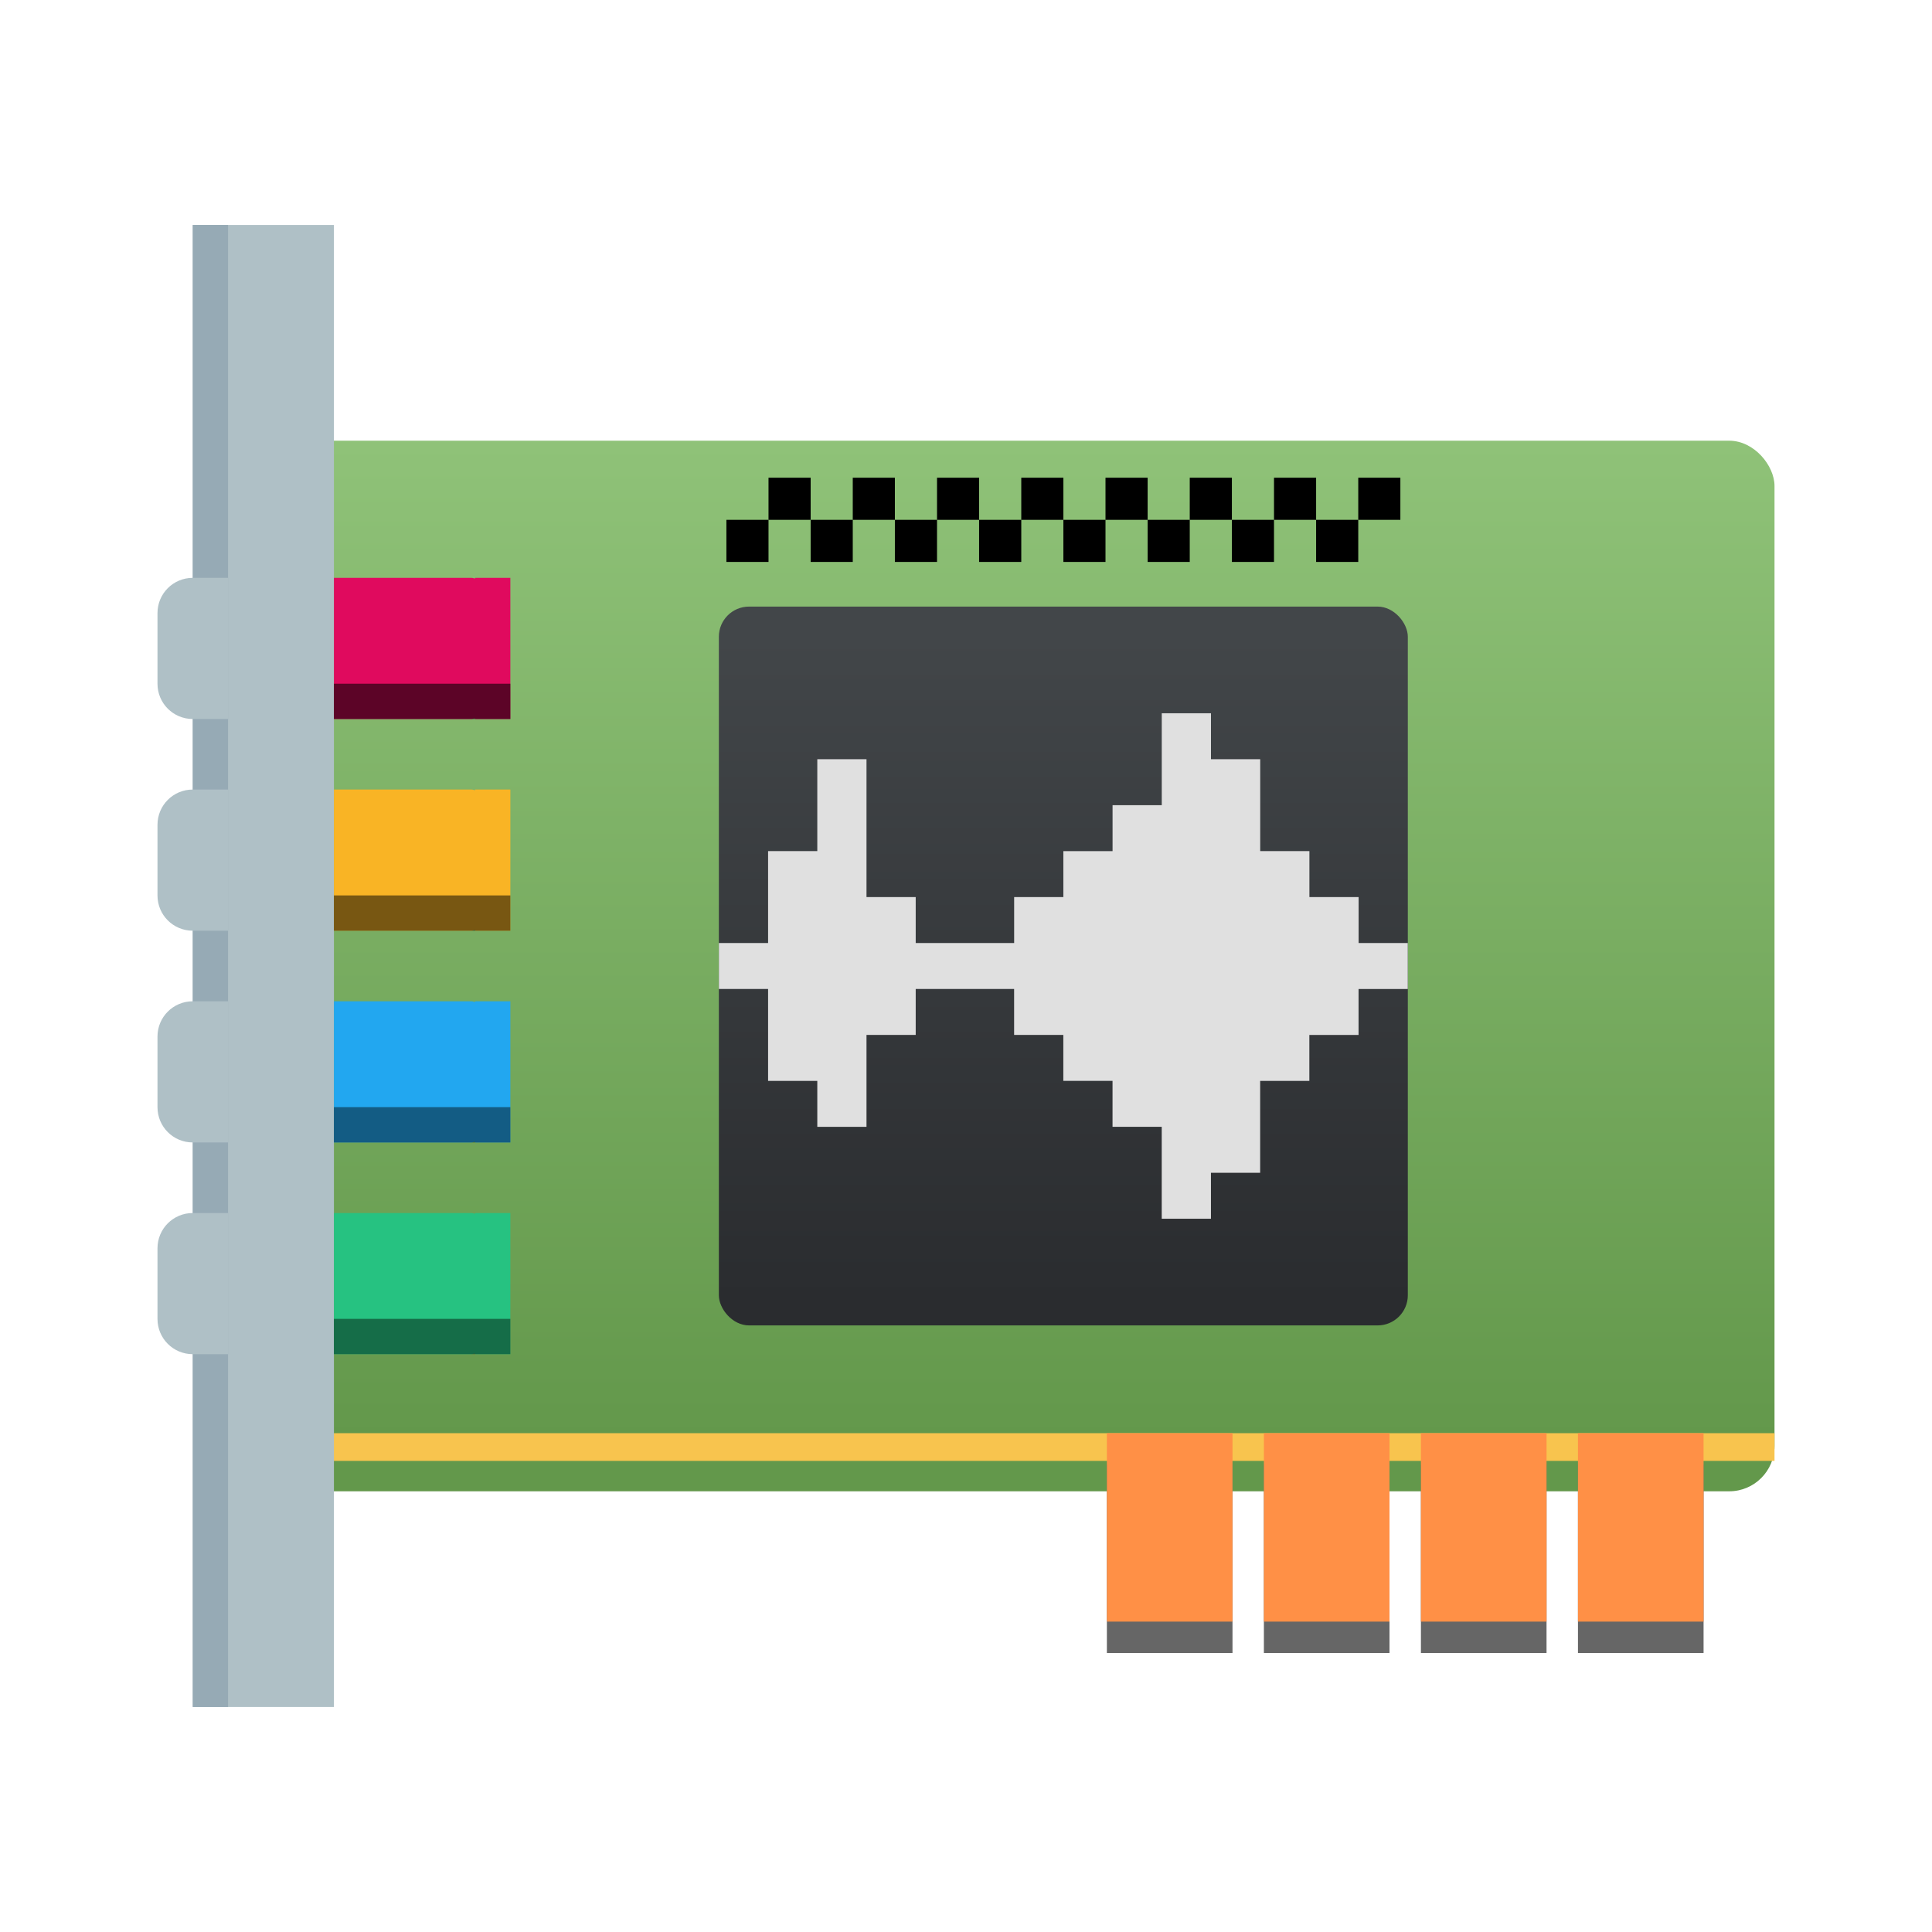 <?xml version="1.0" encoding="UTF-8" standalone="no"?>
<svg
   xmlns:dc="http://purl.org/dc/elements/1.1/"
   xmlns:cc="http://creativecommons.org/ns#"
   xmlns:rdf="http://www.w3.org/1999/02/22-rdf-syntax-ns#"
   xmlns:svg="http://www.w3.org/2000/svg"
   xmlns="http://www.w3.org/2000/svg"
   xmlns:xlink="http://www.w3.org/1999/xlink"
   height="64"
   width="64"
   version="1.1"
   id="svg22">
  <defs
     id="defs26">
    <linearGradient
       id="linearGradient4300">
      <stop
         id="stop4302"
         style="stop-color:#26c281" />
      <stop
         id="stop4304"
         style="stop-color:#3fc380"
         offset="1" />
    </linearGradient>
    <linearGradient
       id="linearGradient4300-2">
      <stop
         id="stop4302-4"
         style="stop-color:#22a7f0" />
      <stop
         id="stop4304-7"
         style="stop-color:#19b5fe"
         offset="1" />
    </linearGradient>
    <linearGradient
       id="linearGradient4300-2-3">
      <stop
         id="stop4302-4-0"
         style="stop-color:#f9b425" />
      <stop
         id="stop4304-1"
         style="stop-color:#f9bf3b"
         offset="1" />
    </linearGradient>
    <linearGradient
       id="linearGradient4300-7">
      <stop
         id="stop4302-8"
         style="stop-color:#e00a5e" />
      <stop
         id="stop4304-6"
         style="stop-color:#f62870"
         offset="1" />
    </linearGradient>
    <linearGradient
       xlink:href="#linearGradient4300-7"
       id="linearGradient1116"
       gradientUnits="userSpaceOnUse"
       gradientTransform="matrix(1.169,0,0,1.169,-881,-1163.342)"
       y1="523.798"
       x2="0"
       y2="516.798" />
    <linearGradient
       xlink:href="#linearGradient4300-2-3"
       id="linearGradient1118"
       gradientUnits="userSpaceOnUse"
       gradientTransform="matrix(1.169,0,0,1.169,-881,-1156.329)"
       y1="523.798"
       x2="0"
       y2="516.798" />
    <linearGradient
       xlink:href="#linearGradient4300-2"
       id="linearGradient1120"
       gradientUnits="userSpaceOnUse"
       gradientTransform="matrix(1.169,0,0,1.169,-881,-1149.315)"
       y1="523.798"
       x2="0"
       y2="516.798" />
    <linearGradient
       xlink:href="#linearGradient4300"
       id="linearGradient1122"
       gradientUnits="userSpaceOnUse"
       gradientTransform="matrix(1.169,0,0,1.169,-881,-1142.302)"
       y1="523.798"
       x2="0"
       y2="516.798" />
  </defs>
  <linearGradient
     id="a"
     gradientUnits="userSpaceOnUse"
     x1="407.571"
     x2="407.571"
     y1="540.798"
     y2="504.798"
     gradientTransform="matrix(0.878,0,0,0.916,-325.325,-447.714)">
    <stop
       offset="0"
       stop-color="#63984b"
       id="stop2" />
    <stop
       offset="1"
       stop-color="#8fc278"
       id="stop4" />
  </linearGradient>
  <linearGradient
     id="b"
     gradientUnits="userSpaceOnUse"
     x1="408.571"
     x2="408.571"
     y1="535.798"
     y2="511.798"
     gradientTransform="matrix(0.878,0,0,0.916,-323.427,-447.714)">
    <stop
       offset="0"
       stop-color="#2a2c2f"
       id="stop7" />
    <stop
       offset="1"
       stop-color="#424649"
       id="stop9" />
  </linearGradient>
  <rect
     rx="1.5"
     style="fill:url(#a);fill-rule:evenodd;stroke-width:0.897"
     id="rect12"
     y="14.599"
     x="7.87"
     width="50.913"
     ry="1.5"
     height="34.802" />
  <rect
     rx="1"
     style="fill:url(#b);fill-rule:evenodd;stroke-width:0.897"
     id="rect14"
     y="20.094"
     x="23.813"
     width="22.823"
     ry="1"
     height="23.812" />
  <path
     style="fill:#e0e0e0;stroke-width:0.866"
     id="path16"
     d="m 27.074,25.15 v 3.044 h -1.63 v 3.045 h -1.63 v 1.522 h 1.63 v 3.045 h 1.63 v 1.522 h 1.63 v -3.045 h 1.63 v -1.522 h 3.26 v 1.522 h 1.63 v 1.522 h 1.63 v 1.522 h 1.63 v 3.045 h 1.63 v -1.522 h 1.63 v -3.044 h 1.63 v -1.522 h 1.63 v -1.522 h 1.63 V 31.239 H 45.006 V 29.717 H 43.376 V 28.194 H 41.746 V 25.15 H 40.115 V 23.628 H 38.485 v 3.045 h -1.63 v 1.522 H 35.225 v 1.522 h -1.63 v 1.522 H 30.334 V 29.717 H 28.704 V 25.15 Z" />
  <path
     style="fill:#f8c44e;fill-opacity:1;stroke-width:0.897"
     id="path18"
     d="M 7.87,47.476 H 58.783 v 0.918 H 7.87 Z" />
  <rect
     id="rect1086"
     style="fill:#afc0c6;stroke-width:1.169"
     height="49.095"
     y="7.452"
     x="6.386"
     width="4.676" />
  <rect
     id="rect1088"
     style="fill:#96aab5;stroke-width:1.169"
     height="49.095"
     y="7.452"
     x="6.386"
     width="1.169" />
  <path
     d="m 6.386,19.142 c -0.648,0 -1.169,0.521 -1.169,1.169 v 2.338 c 0,0.648 0.521,1.169 1.169,1.169 h 1.169 v -4.676 z"
     id="path1090"
     style="fill:#afc0c6;stroke-width:1.169" />
  <path
     d="m 11.062,19.142 v 4.676 h 4.559 c 0.042,0 0.076,-0.019 0.116,-0.023 v 0.023 h 1.169 v -4.676 h -1.169 v 0.023 c -0.04,-0.005 -0.075,-0.023 -0.116,-0.023 z"
     id="path1092"
     style="fill:url(#linearGradient1116);stroke-width:1.169" />
  <path
     d="m 6.386,26.155 c -0.648,0 -1.169,0.521 -1.169,1.169 v 2.338 c 0,0.648 0.521,1.169 1.169,1.169 H 7.555 V 26.155 Z"
     id="path1094"
     style="fill:#afc0c6;stroke-width:1.169" />
  <path
     d="m 11.062,26.155 v 4.676 h 4.559 c 0.042,0 0.076,-0.019 0.116,-0.023 v 0.023 h 1.169 V 26.155 h -1.169 v 0.023 c -0.04,-0.005 -0.075,-0.023 -0.116,-0.023 z"
     id="path1096"
     style="fill:url(#linearGradient1118);stroke-width:1.169" />
  <path
     d="m 6.386,33.169 c -0.648,0 -1.169,0.521 -1.169,1.169 v 2.338 c 0,0.648 0.521,1.169 1.169,1.169 h 1.169 v -4.676 z"
     id="path1098"
     style="fill:#afc0c6;stroke-width:1.169" />
  <path
     d="m 11.062,33.169 v 4.676 h 4.559 c 0.042,0 0.076,-0.019 0.116,-0.023 v 0.023 h 1.169 v -4.676 h -1.169 v 0.023 c -0.04,-0.005 -0.075,-0.023 -0.116,-0.023 z"
     id="path1100"
     style="fill:url(#linearGradient1120);stroke-width:1.169" />
  <path
     d="m 6.386,40.183 c -0.648,0 -1.169,0.521 -1.169,1.169 v 2.338 c 0,0.648 0.521,1.169 1.169,1.169 h 1.169 v -4.676 z"
     id="path1102"
     style="fill:#afc0c6;stroke-width:1.169" />
  <path
     d="m 11.062,40.183 v 4.676 h 4.559 c 0.042,0 0.076,-0.019 0.116,-0.023 v 0.023 h 1.169 v -4.676 h -1.169 v 0.023 c -0.04,-0.005 -0.075,-0.023 -0.116,-0.023 z"
     id="path1104"
     style="fill:url(#linearGradient1122);stroke-width:1.169" />
  <rect
     id="rect1106"
     style="opacity:0.441;stroke-width:1.169"
     height="1.169"
     y="43.689"
     x="11.061"
     width="5.845" />
  <rect
     id="rect1108"
     style="opacity:0.451;stroke-width:1.169"
     height="1.169"
     y="36.676"
     x="11.061"
     width="5.845" />
  <rect
     id="rect1110"
     style="opacity:0.519;stroke-width:1.169"
     height="1.169"
     y="29.662"
     x="11.061"
     width="5.845" />
  <rect
     id="rect1112"
     style="opacity:0.586;stroke-width:1.169"
     height="1.169"
     y="22.649"
     x="11.061"
     width="5.845" />
  <g
     id="g1271"
     transform="translate(-2.183,0.128)">
    <rect
       style="fill:#666666;stroke-width:1.04"
       id="rect1160"
       y="48.388"
       x="38.85"
       height="6.242"
       width="4.161" />
    <rect
       style="fill:#666666;stroke-width:1.04"
       id="rect1162"
       y="48.388"
       x="44.051"
       height="6.242"
       width="4.161" />
    <rect
       style="fill:#666666;stroke-width:1.04"
       id="rect1164"
       y="48.388"
       x="49.253"
       height="6.242"
       width="4.161" />
    <rect
       style="fill:#ff9046;fill-opacity:1;stroke-width:1.04"
       width="4.161"
       height="6.242"
       x="38.85"
       y="47.348"
       id="rect1168" />
    <rect
       style="fill:#ff9046;fill-opacity:1;stroke-width:1.04"
       width="4.161"
       height="6.242"
       x="44.051"
       y="47.348"
       id="rect1170" />
    <rect
       style="fill:#ff9046;fill-opacity:1;stroke-width:1.04"
       width="4.161"
       height="6.242"
       x="49.253"
       y="47.348"
       id="rect1172" />
    <rect
       style="opacity:1;fill:#666666;stroke-width:1.04"
       width="4.161"
       height="6.242"
       x="54.455"
       y="48.388"
       id="rect1174" />
    <rect
       style="fill:#ff9046;fill-opacity:1;stroke-width:1.04"
       width="4.161"
       height="6.242"
       x="54.455"
       y="47.348"
       id="rect1176" />
  </g>
  <path
     d="m 46.389,15.825 v 1.395 h -1.395 v -1.395 z m -1.395,1.395 v 1.395 h -1.396 v -1.395 z m -1.396,0 h -1.395 v -1.395 h 1.395 z m -1.395,0 v 1.395 h -1.395 v -1.395 z m -1.395,0 h -1.396 v -1.395 h 1.396 z m -1.396,0 v 1.395 h -1.395 v -1.395 z m -1.395,0 h -1.396 v -1.395 h 1.396 z m -1.396,0 v 1.395 h -1.395 v -1.395 z m -1.395,0 h -1.395 v -1.395 h 1.395 z m -1.395,0 v 1.395 H 32.434 v -1.395 z m -1.396,0 h -1.395 v -1.395 h 1.395 z m -1.395,0 v 1.395 h -1.396 v -1.395 z m -1.396,0 h -1.395 v -1.395 h 1.395 z m -1.395,0 v 1.395 h -1.395 v -1.395 z m -1.395,0 h -1.396 v -1.395 h 1.396 z m -1.396,0 v 1.395 h -1.395 v -1.395 z"
     id="path1198"
     style="color:#000000;stroke-width:1.396" />
</svg>
